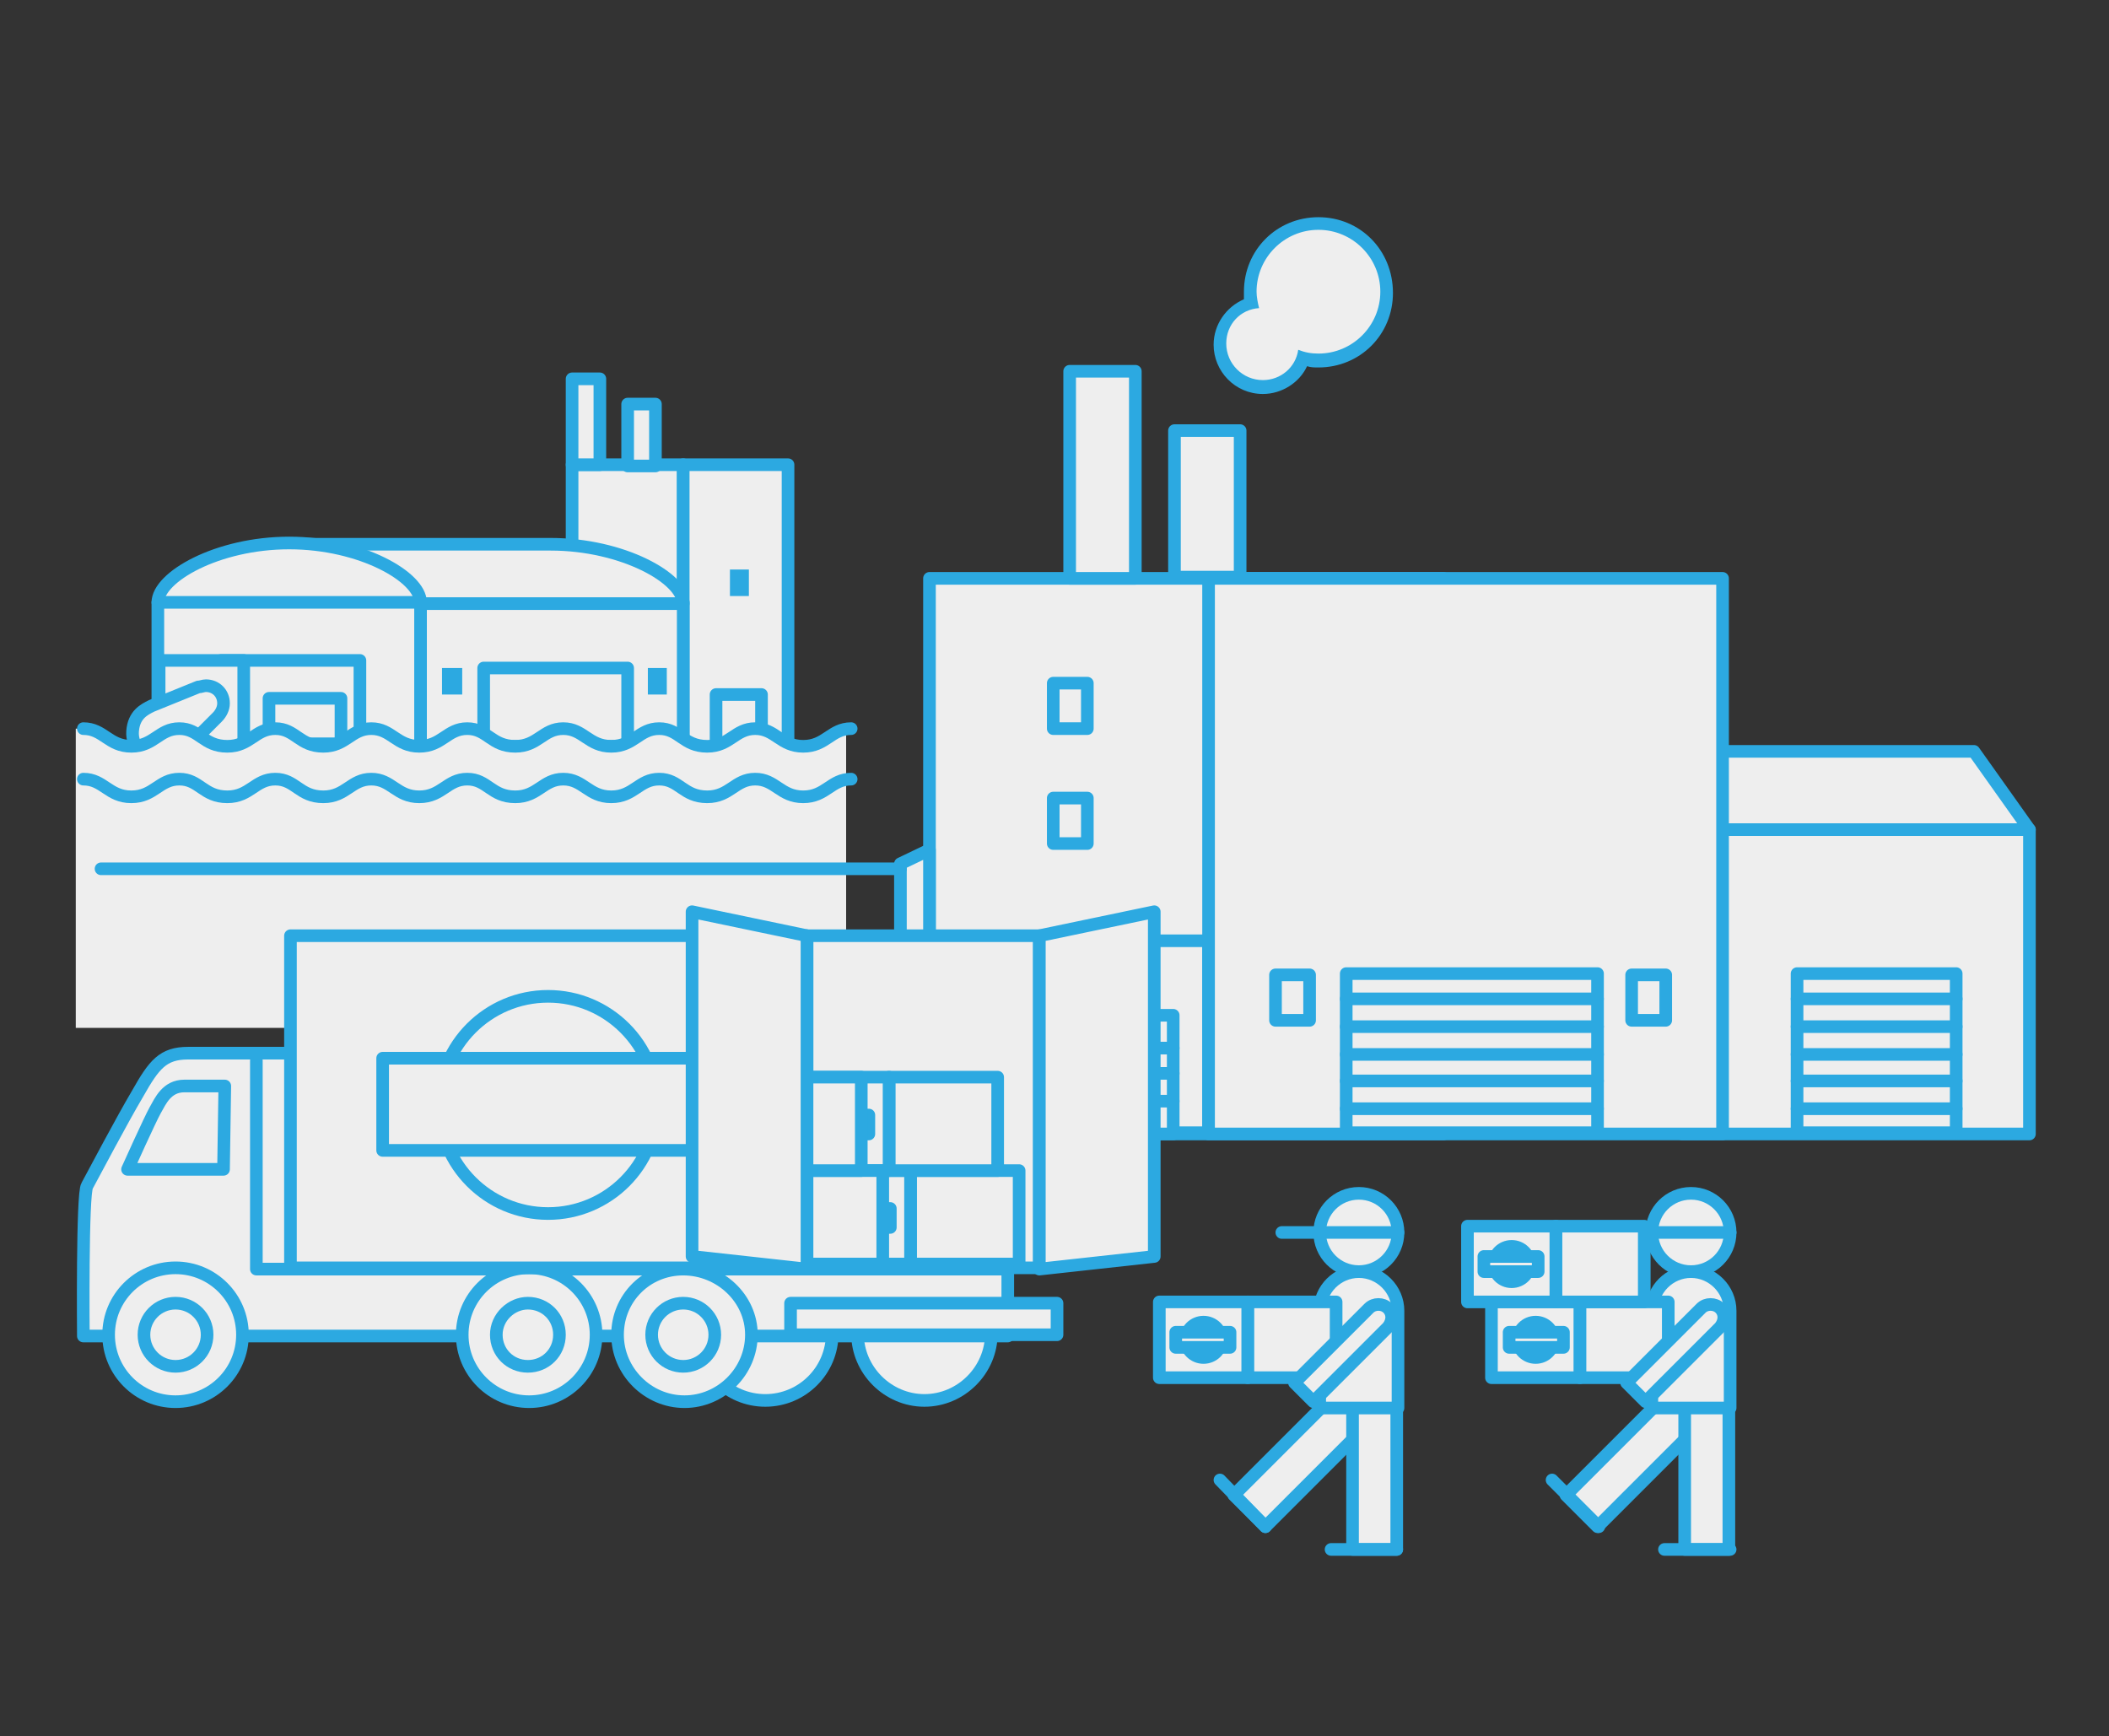 <?xml version="1.0" encoding="utf-8"?>
<!-- Generator: Adobe Illustrator 16.0.0, SVG Export Plug-In . SVG Version: 6.00 Build 0)  -->
<!DOCTYPE svg PUBLIC "-//W3C//DTD SVG 1.1//EN" "http://www.w3.org/Graphics/SVG/1.1/DTD/svg11.dtd">
<svg version="1.1" id="Layer_1" xmlns="http://www.w3.org/2000/svg" xmlns:xlink="http://www.w3.org/1999/xlink" x="0px" y="0px"
	 width="167px" height="137.5px" viewBox="0 -21.5 167 137.5" enable-background="new 0 -21.5 167 137.5" xml:space="preserve">
<rect x="0" y="-21.5" width="167" height="137.5" fill="#333333" stroke="none"/>
<g>
	<g>
		<g>
			<g>
				
					<rect x="45.3" y="15.3" fill="#EEEEEE" stroke="#2CA9E1" stroke-linecap="round" stroke-linejoin="round" stroke-miterlimit="10" width="8.8" height="23.4"/>
				
					<rect x="54.1" y="15.3" fill="#EEEEEE" stroke="#2CA9E1" stroke-linecap="round" stroke-linejoin="round" stroke-miterlimit="10" width="8.3" height="23.4"/>
				
					<rect x="33.3" y="26.2" fill="#EEEEEE" stroke="#2CA9E1" stroke-linecap="round" stroke-linejoin="round" stroke-miterlimit="10" width="20.8" height="12.5"/>
				
					<rect x="56.7" y="33.5" fill="#EEEEEE" stroke="#2CA9E1" stroke-linecap="round" stroke-linejoin="round" stroke-miterlimit="10" width="3.6" height="5.2"/>
				<g>
					<rect x="35.5" y="31.9" fill="#EEEEEE" width="0.6" height="1.1"/>
					<polygon fill="#2CA9E1" points="36.6,31.4 35,31.4 35,33.5 36.6,33.5 					"/>
				</g>
				<g>
					<rect x="51.8" y="31.9" fill="#EEEEEE" width="0.6" height="1.1"/>
					<polygon fill="#2CA9E1" points="52.8,31.4 51.3,31.4 51.3,33.5 52.8,33.5 					"/>
				</g>
				<g>
					<rect x="58.3" y="24.1" fill="#EEEEEE" width="0.6" height="1.1"/>
					<polygon fill="#2CA9E1" points="59.3,23.6 57.8,23.6 57.8,25.7 59.3,25.7 					"/>
				</g>
				<path fill="#EEEEEE" stroke="#2CA9E1" stroke-linecap="round" stroke-linejoin="round" stroke-miterlimit="10" d="M23.7,21.6
					h19.9c5.7,0,10.5,2.7,10.5,4.7h-21"/>
				<path fill="#EEEEEE" stroke="#2CA9E1" stroke-linecap="round" stroke-linejoin="round" stroke-miterlimit="10" d="M12.5,26.2
					c0-2,4.7-4.7,10.4-4.7c5.7,0,10.4,2.7,10.4,4.7"/>
				
					<rect x="12.5" y="26.2" fill="#EEEEEE" stroke="#2CA9E1" stroke-linecap="round" stroke-linejoin="round" stroke-miterlimit="10" width="20.8" height="12.5"/>
				<g>
					
						<rect x="38.3" y="31.4" fill="#EEEEEE" stroke="#2CA9E1" stroke-linecap="round" stroke-linejoin="round" stroke-miterlimit="10" width="11.4" height="7.3"/>
					
						<line fill="none" stroke="#2CA9E1" stroke-linecap="round" stroke-linejoin="round" stroke-miterlimit="10" x1="38.3" y1="37.6" x2="49.8" y2="37.6"/>
				</g>
				<g>
					
						<rect x="17.5" y="30.8" fill="#EEEEEE" stroke="#2CA9E1" stroke-linecap="round" stroke-linejoin="round" stroke-miterlimit="10" width="11" height="7.9"/>
					
						<rect x="12.6" y="30.8" fill="#EEEEEE" stroke="#2CA9E1" stroke-linecap="round" stroke-linejoin="round" stroke-miterlimit="10" width="6.7" height="7.9"/>
					<g>
						<path fill="#EEEEEE" stroke="#2CA9E1" stroke-linecap="round" stroke-linejoin="round" stroke-miterlimit="10" d="M17.7,34.2
							c0-0.8-0.6-1.4-1.4-1.4c-0.2,0-0.4,0.1-0.6,0.1l0,0L12,34.4l0,0c-0.6,0.3-1.4,0.7-1.5,2c-0.1,1.3,1,2.3,2.3,2.3
							c0.6,0,1.1-0.2,1.5-0.5l0,0l0,0c0.1-0.1,0.1-0.1,0.2-0.2l2.7-2.7l0,0C17.5,35,17.7,34.6,17.7,34.2z"/>
					</g>
					
						<rect x="21.3" y="33.8" fill="#EEEEEE" stroke="#2CA9E1" stroke-linecap="round" stroke-linejoin="round" stroke-miterlimit="10" width="5.7" height="4.9"/>
					<path fill="#EEEEEE" stroke="#2CA9E1" stroke-linecap="round" stroke-linejoin="round" stroke-miterlimit="10" d="M27,36.2"/>
					<path fill="#EEEEEE" stroke="#2CA9E1" stroke-linecap="round" stroke-linejoin="round" stroke-miterlimit="10" d="M21.3,36.2"
						/>
					
						<line fill="none" stroke="#2CA9E1" stroke-linecap="round" stroke-linejoin="round" stroke-miterlimit="10" x1="21.3" y1="37.4" x2="27" y2="37.4"/>
				</g>
			</g>
			<path fill="#EEEEEE" d="M6,36.2c1.6,0,2,1.4,3.9,1.4s2.3-1.4,3.9-1.4c1.6,0,2,1.4,3.8,1.4c1.9,0,2.3-1.4,3.8-1.4
				c1.6,0,2,1.4,3.8,1.4c1.9,0,2.3-1.4,3.8-1.4c1.6,0,2,1.4,3.8,1.4c1.9,0,2.3-1.4,3.8-1.4c1.6,0,2,1.4,3.8,1.4
				c1.9,0,2.3-1.4,3.8-1.4c1.6,0,2,1.4,3.8,1.4s2.3-1.4,3.8-1.4c1.6,0,2,1.4,3.8,1.4c1.9,0,2.3-1.4,3.8-1.4c1.6,0,1.9,1.4,3.8,1.4
				c1.9,0,2.3-1.4,3.8-1.4v23.7H6V36.2z"/>
			<path fill="none" stroke="#2CA9E1" stroke-linecap="round" stroke-linejoin="round" stroke-miterlimit="10" d="M67.4,36.2
				c-1.6,0-2,1.4-3.8,1.4c-1.8,0-2.2-1.4-3.8-1.4c-1.6,0-2,1.4-3.8,1.4c-1.9,0-2.2-1.4-3.8-1.4c-1.6,0-2,1.4-3.8,1.4
				c-1.8,0-2.2-1.4-3.8-1.4s-2,1.4-3.8,1.4c-1.9,0-2.2-1.4-3.8-1.4s-2,1.4-3.8,1.4c-1.8,0-2.2-1.4-3.8-1.4s-2,1.4-3.8,1.4
				c-1.9,0-2.2-1.4-3.8-1.4c-1.6,0-2,1.4-3.8,1.4c-1.9,0-2.2-1.4-3.8-1.4c-1.6,0-2,1.4-3.8,1.4c-1.8,0-2.2-1.4-3.8-1.4"/>
			<path fill="none" stroke="#2CA9E1" stroke-linecap="round" stroke-linejoin="round" stroke-miterlimit="10" d="M67.4,40.2
				c-1.6,0-2,1.4-3.8,1.4c-1.8,0-2.2-1.4-3.8-1.4c-1.6,0-2,1.4-3.8,1.4c-1.9,0-2.2-1.4-3.8-1.4c-1.6,0-2,1.4-3.8,1.4
				c-1.8,0-2.2-1.4-3.8-1.4s-2,1.4-3.8,1.4c-1.9,0-2.2-1.4-3.8-1.4s-2,1.4-3.8,1.4c-1.8,0-2.2-1.4-3.8-1.4s-2,1.4-3.8,1.4
				c-1.9,0-2.2-1.4-3.8-1.4c-1.6,0-2,1.4-3.8,1.4c-1.9,0-2.2-1.4-3.8-1.4c-1.6,0-2,1.4-3.8,1.4c-1.8,0-2.2-1.4-3.8-1.4"/>
		</g>
		
			<rect x="49.7" y="10.5" fill="#EEEEEE" stroke="#2CA9E1" stroke-linecap="round" stroke-linejoin="round" stroke-miterlimit="10" width="2.2" height="4.9"/>
		
			<rect x="45.3" y="8.5" fill="#EEEEEE" stroke="#2CA9E1" stroke-linecap="round" stroke-linejoin="round" stroke-miterlimit="10" width="2.2" height="6.8"/>
	</g>
	<g>
		<polygon fill="#EEEEEE" stroke="#2CA9E1" stroke-linecap="round" stroke-linejoin="round" stroke-miterlimit="10" points="
			156.3,38 133.2,38 133.2,44.2 160.7,44.2 		"/>
		
			<rect x="133.2" y="44.2" fill="#EEEEEE" stroke="#2CA9E1" stroke-linecap="round" stroke-linejoin="round" stroke-miterlimit="10" width="27.5" height="24.1"/>
		
			<rect x="73.6" y="24.3" fill="#EEEEEE" stroke="#2CA9E1" stroke-linecap="round" stroke-linejoin="round" stroke-miterlimit="10" width="40.7" height="44"/>
		<g>
			<polyline fill="#EEEEEE" stroke="#2CA9E1" stroke-linecap="round" stroke-linejoin="round" stroke-miterlimit="10" points="
				71.3,53 71.3,46.9 73.6,45.8 73.6,53 			"/>
			
				<rect x="74.6" y="53" fill="#EEEEEE" stroke="#2CA9E1" stroke-linecap="round" stroke-linejoin="round" stroke-miterlimit="10" width="21.1" height="15.2"/>
			
				<rect x="65.2" y="53" fill="#EEEEEE" stroke="#2CA9E1" stroke-linecap="round" stroke-linejoin="round" stroke-miterlimit="10" width="12.9" height="15.2"/>
			<g>
				<path fill="#EEEEEE" stroke="#2CA9E1" stroke-linecap="round" stroke-linejoin="round" stroke-miterlimit="10" d="M75.1,59.5
					c0-1.5-1.2-2.7-2.7-2.7c-0.4,0-0.8,0.1-1.2,0.3l0,0L64.1,60l0,0c-1.2,0.5-2.8,1.4-2.9,3.8c-0.2,2.4,2,4.5,4.4,4.5
					c1.1,0,2.1-0.4,2.8-1l0,0l0,0c0.1-0.1,0.3-0.3,0.4-0.4l5.3-5.2l0,0C74.7,61.1,75.1,60.4,75.1,59.5z"/>
				<g>
					<path fill="#EEEEEE" d="M72.4,60c-0.3,0-0.5-0.2-0.5-0.5s0.2-0.5,0.5-0.5c0.3,0,0.5,0.2,0.5,0.5S72.7,60,72.4,60z"/>
					<path fill="#2CA9E1" d="M72.4,58.6c-0.5,0-1,0.4-1,1c0,0.6,0.4,1,1,1c0.5,0,1-0.4,1-1C73.4,59,73,58.6,72.4,58.6L72.4,58.6z"/>
				</g>
				<g>
					<path fill="#EEEEEE" d="M65.6,65.9c-1.1,0-2-0.9-2-2c0-1.1,0.9-2,2-2s2,0.9,2,2C67.6,65,66.7,65.9,65.6,65.9z"/>
					<path fill="#2CA9E1" d="M65.6,62.3c0.9,0,1.5,0.7,1.5,1.5c0,0.9-0.7,1.5-1.5,1.5c-0.9,0-1.5-0.7-1.5-1.5
						C64,63,64.7,62.3,65.6,62.3 M65.6,61.3c-1.4,0-2.5,1.1-2.5,2.5c0,1.4,1.1,2.5,2.5,2.5s2.5-1.1,2.5-2.5
						C68.1,62.5,67,61.3,65.6,61.3L65.6,61.3z"/>
				</g>
			</g>
			
				<rect x="82" y="58.9" fill="#EEEEEE" stroke="#2CA9E1" stroke-linecap="round" stroke-linejoin="round" stroke-miterlimit="10" width="10.9" height="9.4"/>
			
				<line fill="none" stroke="#2CA9E1" stroke-linecap="round" stroke-linejoin="round" stroke-miterlimit="10" x1="82" y1="61.5" x2="92.9" y2="61.5"/>
			
				<line fill="none" stroke="#2CA9E1" stroke-linecap="round" stroke-linejoin="round" stroke-miterlimit="10" x1="82" y1="63.5" x2="92.9" y2="63.5"/>
			
				<line fill="none" stroke="#2CA9E1" stroke-linecap="round" stroke-linejoin="round" stroke-miterlimit="10" x1="82" y1="65.7" x2="92.9" y2="65.7"/>
		</g>
		
			<rect x="95.7" y="24.3" fill="#EEEEEE" stroke="#2CA9E1" stroke-linecap="round" stroke-linejoin="round" stroke-miterlimit="10" width="40.7" height="44"/>
		
			<rect x="101" y="55.7" fill="#EEEEEE" stroke="#2CA9E1" stroke-linecap="round" stroke-linejoin="round" stroke-miterlimit="10" width="2.7" height="3.6"/>
		
			<rect x="129.2" y="55.7" fill="#EEEEEE" stroke="#2CA9E1" stroke-linecap="round" stroke-linejoin="round" stroke-miterlimit="10" width="2.7" height="3.6"/>
		<g>
			
				<rect x="106.6" y="55.6" fill="#EEEEEE" stroke="#2CA9E1" stroke-linecap="round" stroke-linejoin="round" stroke-miterlimit="10" width="19.9" height="12.6"/>
			
				<line fill="none" stroke="#2CA9E1" stroke-linecap="round" stroke-linejoin="round" stroke-miterlimit="10" x1="106.6" y1="57.6" x2="126.5" y2="57.6"/>
			
				<line fill="none" stroke="#2CA9E1" stroke-linecap="round" stroke-linejoin="round" stroke-miterlimit="10" x1="106.6" y1="59.8" x2="126.5" y2="59.8"/>
			
				<line fill="none" stroke="#2CA9E1" stroke-linecap="round" stroke-linejoin="round" stroke-miterlimit="10" x1="106.6" y1="62" x2="126.5" y2="62"/>
			
				<line fill="none" stroke="#2CA9E1" stroke-linecap="round" stroke-linejoin="round" stroke-miterlimit="10" x1="106.6" y1="64.1" x2="126.5" y2="64.1"/>
			
				<line fill="none" stroke="#2CA9E1" stroke-linecap="round" stroke-linejoin="round" stroke-miterlimit="10" x1="106.6" y1="66.3" x2="126.5" y2="66.3"/>
		</g>
		<g>
			
				<rect x="142.3" y="55.6" fill="#EEEEEE" stroke="#2CA9E1" stroke-linecap="round" stroke-linejoin="round" stroke-miterlimit="10" width="12.6" height="12.6"/>
			
				<line fill="none" stroke="#2CA9E1" stroke-linecap="round" stroke-linejoin="round" stroke-miterlimit="10" x1="142.3" y1="57.6" x2="154.9" y2="57.6"/>
			
				<line fill="none" stroke="#2CA9E1" stroke-linecap="round" stroke-linejoin="round" stroke-miterlimit="10" x1="142.3" y1="59.8" x2="154.9" y2="59.8"/>
			
				<line fill="none" stroke="#2CA9E1" stroke-linecap="round" stroke-linejoin="round" stroke-miterlimit="10" x1="142.3" y1="62" x2="154.9" y2="62"/>
			
				<line fill="none" stroke="#2CA9E1" stroke-linecap="round" stroke-linejoin="round" stroke-miterlimit="10" x1="142.3" y1="64.1" x2="154.9" y2="64.1"/>
			
				<line fill="none" stroke="#2CA9E1" stroke-linecap="round" stroke-linejoin="round" stroke-miterlimit="10" x1="142.3" y1="66.3" x2="154.9" y2="66.3"/>
		</g>
		
			<rect x="93" y="12.6" fill="#EEEEEE" stroke="#2CA9E1" stroke-linecap="round" stroke-linejoin="round" stroke-miterlimit="10" width="5.2" height="11.6"/>
		
			<rect x="84.7" y="7.9" fill="#EEEEEE" stroke="#2CA9E1" stroke-linecap="round" stroke-linejoin="round" stroke-miterlimit="10" width="5.2" height="16.4"/>
		
			<rect x="83.4" y="41.7" fill="#EEEEEE" stroke="#2CA9E1" stroke-linecap="round" stroke-linejoin="round" stroke-miterlimit="10" width="2.7" height="3.6"/>
		
			<rect x="83.4" y="32.6" fill="#EEEEEE" stroke="#2CA9E1" stroke-linecap="round" stroke-linejoin="round" stroke-miterlimit="10" width="2.7" height="3.6"/>
		<g>
			<path fill="#EEEEEE" d="M100,9.1c-1.9,0-3.4-1.5-3.4-3.4c0-1.5,1-2.8,2.5-3.2C99,2.2,99,1.9,99,1.6c0-3,2.4-5.4,5.4-5.4
				s5.4,2.4,5.4,5.4S107.4,7,104.4,7c-0.4,0-0.8-0.1-1.2-0.2C102.8,8.2,101.5,9.1,100,9.1z"/>
			<path fill="#2CA9E1" d="M104.4-3.3c2.7,0,4.9,2.2,4.9,4.9c0,2.7-2.2,4.9-4.9,4.9c-0.6,0-1.1-0.1-1.6-0.3
				c-0.2,1.4-1.4,2.4-2.8,2.4c-1.6,0-2.9-1.3-2.9-2.9c0-1.5,1.1-2.7,2.6-2.8c-0.1-0.4-0.2-0.9-0.2-1.3C99.5-1.1,101.7-3.3,104.4-3.3
				 M104.4-4.3c-3.3,0-5.9,2.6-5.9,5.9c0,0.2,0,0.4,0,0.6c-1.4,0.6-2.4,2-2.4,3.6c0,2.1,1.7,3.9,3.9,3.9c1.5,0,2.9-0.9,3.5-2.2
				c0.3,0.1,0.6,0.1,0.9,0.1c3.3,0,5.9-2.6,5.9-5.9C110.3-1.7,107.7-4.3,104.4-4.3L104.4-4.3z"/>
		</g>
	</g>
	<g>
		<g>
			<g>
				
					<rect x="63.9" y="52.6" fill="#EEEEEE" stroke="#2CA9E1" stroke-linecap="round" stroke-linejoin="round" stroke-miterlimit="10" width="18.4" height="26.3"/>
				<g>
					
						<rect x="72.1" y="71.2" fill="#EEEEEE" stroke="#2CA9E1" stroke-linecap="round" stroke-linejoin="round" stroke-miterlimit="10" width="8.6" height="7.4"/>
					
						<rect x="63.5" y="71.2" fill="#EEEEEE" stroke="#2CA9E1" stroke-linecap="round" stroke-linejoin="round" stroke-miterlimit="10" width="8.6" height="7.4"/>
					<g>
						
							<circle fill="#EEEEEE" stroke="#2CA9E1" stroke-linecap="round" stroke-linejoin="round" stroke-miterlimit="10" cx="67.8" cy="74.9" r="1.7"/>
						
							<rect x="65.2" y="74.2" fill="#EEEEEE" stroke="#2CA9E1" stroke-linecap="round" stroke-linejoin="round" stroke-miterlimit="10" width="5.3" height="1.5"/>
					</g>
				</g>
				<g>
					
						<rect x="70.4" y="63.8" fill="#EEEEEE" stroke="#2CA9E1" stroke-linecap="round" stroke-linejoin="round" stroke-miterlimit="10" width="8.6" height="7.4"/>
					
						<rect x="61.8" y="63.8" fill="#EEEEEE" stroke="#2CA9E1" stroke-linecap="round" stroke-linejoin="round" stroke-miterlimit="10" width="8.6" height="7.4"/>
					<g>
						
							<circle fill="#EEEEEE" stroke="#2CA9E1" stroke-linecap="round" stroke-linejoin="round" stroke-miterlimit="10" cx="66.1" cy="67.5" r="1.7"/>
						
							<rect x="63.5" y="66.8" fill="#EEEEEE" stroke="#2CA9E1" stroke-linecap="round" stroke-linejoin="round" stroke-miterlimit="10" width="5.3" height="1.5"/>
					</g>
				</g>
				<path fill="#EEEEEE" stroke="#2CA9E1" stroke-linecap="round" stroke-linejoin="round" stroke-miterlimit="10" d="M67.9,84.1
					c0,2.9,2.4,5.3,5.3,5.3c2.9,0,5.3-2.4,5.3-5.3c0-2.9-2.4-5.3-5.3-5.3C70.2,78.9,67.9,81.2,67.9,84.1z"/>
				
					<circle fill="#EEEEEE" stroke="#2CA9E1" stroke-linecap="round" stroke-linejoin="round" stroke-miterlimit="10" cx="60.6" cy="84.1" r="5.3"/>
				<path fill="#EEEEEE" stroke="#2CA9E1" stroke-linecap="round" stroke-linejoin="round" stroke-miterlimit="10" d="M6.9,72.4
					c0.6-1.1,2.7-5.1,4-7.3c1.3-2.3,2-3.2,4-3.2s8.2,0,8.2,0V79h56.7v5.3H23.2H12.4H6.6C6.6,84.2,6.5,73,6.9,72.4z"/>
				
					<rect x="62.6" y="81.7" fill="#EEEEEE" stroke="#2CA9E1" stroke-linecap="round" stroke-linejoin="round" stroke-miterlimit="10" width="21.1" height="2.5"/>
				<g>
					
						<circle fill="#EEEEEE" stroke="#2CA9E1" stroke-linecap="round" stroke-linejoin="round" stroke-miterlimit="10" cx="13.9" cy="84.2" r="5.3"/>
					
						<circle fill="#EEEEEE" stroke="#2CA9E1" stroke-linecap="round" stroke-linejoin="round" stroke-miterlimit="10" cx="13.9" cy="84.2" r="2.5"/>
				</g>
				<g>
					<path fill="#EEEEEE" stroke="#2CA9E1" stroke-linecap="round" stroke-linejoin="round" stroke-miterlimit="10" d="M48.9,84.2
						c0,2.9,2.4,5.3,5.3,5.3c2.9,0,5.3-2.4,5.3-5.3c0-2.9-2.5-5.2-5.4-5.2S48.9,81.3,48.9,84.2z"/>
					
						<circle fill="#EEEEEE" stroke="#2CA9E1" stroke-linecap="round" stroke-linejoin="round" stroke-miterlimit="10" cx="54.1" cy="84.2" r="2.5"/>
				</g>
				<g>
					
						<circle fill="#EEEEEE" stroke="#2CA9E1" stroke-linecap="round" stroke-linejoin="round" stroke-miterlimit="10" cx="41.9" cy="84.2" r="5.3"/>
					<path fill="#EEEEEE" stroke="#2CA9E1" stroke-linecap="round" stroke-linejoin="round" stroke-miterlimit="10" d="M39.3,84.2
						c0,1.4,1.1,2.5,2.5,2.5c1.4,0,2.5-1.1,2.5-2.5c0-1.4-1.1-2.5-2.5-2.5C40.5,81.7,39.3,82.8,39.3,84.2z"/>
				</g>
				<polyline fill="none" stroke="#2CA9E1" stroke-linecap="round" stroke-linejoin="round" stroke-miterlimit="10" points="
					20.3,62.5 20.3,79 23.6,79 				"/>
				<path fill="#EEEEEE" stroke="#2CA9E1" stroke-linecap="round" stroke-linejoin="round" stroke-miterlimit="10" d="M17.7,71.1
					h-7.6c0,0,1.8-4,2.2-4.7c0.4-0.7,0.9-1.9,2.3-1.9c1.3,0,3.2,0,3.2,0L17.7,71.1L17.7,71.1z"/>
				<g>
					
						<rect x="61.3" y="71.2" fill="#EEEEEE" stroke="#2CA9E1" stroke-linecap="round" stroke-linejoin="round" stroke-miterlimit="10" width="8.6" height="7.4"/>
					
						<rect x="52.7" y="71.2" fill="#EEEEEE" stroke="#2CA9E1" stroke-linecap="round" stroke-linejoin="round" stroke-miterlimit="10" width="8.6" height="7.4"/>
					<g>
						
							<circle fill="#EEEEEE" stroke="#2CA9E1" stroke-linecap="round" stroke-linejoin="round" stroke-miterlimit="10" cx="57" cy="74.9" r="1.7"/>
						
							<rect x="54.3" y="74.2" fill="#EEEEEE" stroke="#2CA9E1" stroke-linecap="round" stroke-linejoin="round" stroke-miterlimit="10" width="5.3" height="1.5"/>
					</g>
				</g>
				<g>
					
						<rect x="59.6" y="63.8" fill="#EEEEEE" stroke="#2CA9E1" stroke-linecap="round" stroke-linejoin="round" stroke-miterlimit="10" width="8.6" height="7.4"/>
					
						<rect x="51" y="63.8" fill="#EEEEEE" stroke="#2CA9E1" stroke-linecap="round" stroke-linejoin="round" stroke-miterlimit="10" width="8.6" height="7.4"/>
					<g>
						
							<circle fill="#EEEEEE" stroke="#2CA9E1" stroke-linecap="round" stroke-linejoin="round" stroke-miterlimit="10" cx="55.3" cy="67.5" r="1.7"/>
						
							<rect x="52.7" y="66.8" fill="#EEEEEE" stroke="#2CA9E1" stroke-linecap="round" stroke-linejoin="round" stroke-miterlimit="10" width="5.3" height="1.5"/>
					</g>
				</g>
				
					<rect x="23" y="52.6" fill="#EEEEEE" stroke="#2CA9E1" stroke-linecap="round" stroke-linejoin="round" stroke-miterlimit="10" width="40.9" height="26.3"/>
			</g>
			<g>
				
					<circle fill="#EEEEEE" stroke="#2CA9E1" stroke-linecap="round" stroke-linejoin="round" stroke-miterlimit="10" cx="43.4" cy="66" r="8.6"/>
				
					<rect x="30.3" y="62.3" fill="#EEEEEE" stroke="#2CA9E1" stroke-linecap="round" stroke-linejoin="round" stroke-miterlimit="10" width="26.4" height="7.3"/>
			</g>
		</g>
		<polygon fill="#EEEEEE" stroke="#2CA9E1" stroke-linecap="round" stroke-linejoin="round" stroke-miterlimit="10" points="
			63.9,52.6 54.8,50.7 54.8,78 63.9,79 		"/>
		<polygon fill="#EEEEEE" stroke="#2CA9E1" stroke-linecap="round" stroke-linejoin="round" stroke-miterlimit="10" points="
			82.3,52.6 91.4,50.7 91.4,78 82.3,79 		"/>
	</g>
	<g>
		<g>
			<path fill="#EEEEEE" stroke="#2CA9E1" stroke-linecap="round" stroke-linejoin="round" stroke-miterlimit="10" d="M110.1,87
				c-0.7-0.7-1.8-0.7-2.5,0l-9.9,9.9l2.5,2.5l9.9-9.9C110.8,88.8,110.8,87.7,110.1,87z"/>
			
				<line fill="none" stroke="#2CA9E1" stroke-linecap="round" stroke-linejoin="round" stroke-miterlimit="10" x1="100.2" y1="99.4" x2="96.6" y2="95.7"/>
			<path fill="#EEEEEE" stroke="#2CA9E1" stroke-linecap="round" stroke-linejoin="round" stroke-miterlimit="10" d="M108.9,85.4
				c-1,0-1.8,0.8-1.8,1.8v14h3.5v-14C110.6,86.2,109.8,85.4,108.9,85.4z"/>
			
				<line fill="none" stroke="#2CA9E1" stroke-linecap="round" stroke-linejoin="round" stroke-miterlimit="10" x1="110.6" y1="101.2" x2="105.4" y2="101.2"/>
			
				<circle fill="#EEEEEE" stroke="#2CA9E1" stroke-linecap="round" stroke-linejoin="round" stroke-miterlimit="10" cx="107.6" cy="76.1" r="3.1"/>
			
				<line fill="none" stroke="#2CA9E1" stroke-linecap="round" stroke-linejoin="round" stroke-miterlimit="10" x1="101.5" y1="76.1" x2="110.7" y2="76.1"/>
			<path fill="#EEEEEE" stroke="#2CA9E1" stroke-linecap="round" stroke-linejoin="round" stroke-miterlimit="10" d="M107.6,79.2
				c-1.7,0-3.1,1.4-3.1,3.1V90h6.2v-7.7C110.7,80.6,109.3,79.2,107.6,79.2z"/>
			<g>
				
					<rect x="98.8" y="81.6" fill="#EEEEEE" stroke="#2CA9E1" stroke-linecap="round" stroke-linejoin="round" stroke-miterlimit="10" width="7" height="6"/>
				
					<rect x="91.8" y="81.6" fill="#EEEEEE" stroke="#2CA9E1" stroke-linecap="round" stroke-linejoin="round" stroke-miterlimit="10" width="7" height="6"/>
				<g>
					
						<circle fill="#EEEEEE" stroke="#2CA9E1" stroke-linecap="round" stroke-linejoin="round" stroke-miterlimit="10" cx="95.3" cy="84.6" r="1.4"/>
					
						<rect x="93.1" y="84" fill="#EEEEEE" stroke="#2CA9E1" stroke-linecap="round" stroke-linejoin="round" stroke-miterlimit="10" width="4.3" height="1.2"/>
				</g>
			</g>
			<path fill="#EEEEEE" stroke="#2CA9E1" stroke-linecap="round" stroke-linejoin="round" stroke-miterlimit="10" d="M109.9,82.1
				c-0.4-0.4-1.1-0.4-1.5,0l-5.9,5.9l1.5,1.5l5.9-5.9C110.3,83.1,110.3,82.5,109.9,82.1z"/>
		</g>
		<g>
			<path fill="#EEEEEE" stroke="#2CA9E1" stroke-linecap="round" stroke-linejoin="round" stroke-miterlimit="10" d="M136.4,87
				c-0.7-0.7-1.8-0.7-2.5,0l-9.9,9.9l2.5,2.5l9.9-9.9C137.1,88.8,137.1,87.7,136.4,87z"/>
			
				<line fill="none" stroke="#2CA9E1" stroke-linecap="round" stroke-linejoin="round" stroke-miterlimit="10" x1="126.6" y1="99.4" x2="122.9" y2="95.7"/>
			<path fill="#EEEEEE" stroke="#2CA9E1" stroke-linecap="round" stroke-linejoin="round" stroke-miterlimit="10" d="M135.2,85.4
				c-1,0-1.8,0.8-1.8,1.8v14h3.5v-14C137,86.2,136.2,85.4,135.2,85.4z"/>
			
				<line fill="none" stroke="#2CA9E1" stroke-linecap="round" stroke-linejoin="round" stroke-miterlimit="10" x1="137" y1="101.2" x2="131.8" y2="101.2"/>
			
				<circle fill="#EEEEEE" stroke="#2CA9E1" stroke-linecap="round" stroke-linejoin="round" stroke-miterlimit="10" cx="133.9" cy="76.1" r="3.1"/>
			
				<line fill="none" stroke="#2CA9E1" stroke-linecap="round" stroke-linejoin="round" stroke-miterlimit="10" x1="127.8" y1="76.1" x2="137" y2="76.1"/>
			<path fill="#EEEEEE" stroke="#2CA9E1" stroke-linecap="round" stroke-linejoin="round" stroke-miterlimit="10" d="M133.9,79.2
				c-1.7,0-3.1,1.4-3.1,3.1V90h6.2v-7.7C137,80.6,135.6,79.2,133.9,79.2z"/>
			<g>
				
					<rect x="125.1" y="81.6" fill="#EEEEEE" stroke="#2CA9E1" stroke-linecap="round" stroke-linejoin="round" stroke-miterlimit="10" width="7" height="6"/>
				
					<rect x="118.1" y="81.6" fill="#EEEEEE" stroke="#2CA9E1" stroke-linecap="round" stroke-linejoin="round" stroke-miterlimit="10" width="7" height="6"/>
				<g>
					
						<circle fill="#EEEEEE" stroke="#2CA9E1" stroke-linecap="round" stroke-linejoin="round" stroke-miterlimit="10" cx="121.6" cy="84.6" r="1.4"/>
					
						<rect x="119.5" y="84" fill="#EEEEEE" stroke="#2CA9E1" stroke-linecap="round" stroke-linejoin="round" stroke-miterlimit="10" width="4.3" height="1.2"/>
				</g>
			</g>
			<g>
				
					<rect x="123.2" y="75.6" fill="#EEEEEE" stroke="#2CA9E1" stroke-linecap="round" stroke-linejoin="round" stroke-miterlimit="10" width="7" height="6"/>
				
					<rect x="116.2" y="75.6" fill="#EEEEEE" stroke="#2CA9E1" stroke-linecap="round" stroke-linejoin="round" stroke-miterlimit="10" width="7" height="6"/>
				<g>
					
						<circle fill="#EEEEEE" stroke="#2CA9E1" stroke-linecap="round" stroke-linejoin="round" stroke-miterlimit="10" cx="119.7" cy="78.6" r="1.4"/>
					
						<rect x="117.5" y="78" fill="#EEEEEE" stroke="#2CA9E1" stroke-linecap="round" stroke-linejoin="round" stroke-miterlimit="10" width="4.3" height="1.2"/>
				</g>
			</g>
			<path fill="#EEEEEE" stroke="#2CA9E1" stroke-linecap="round" stroke-linejoin="round" stroke-miterlimit="10" d="M136.2,82.1
				c-0.4-0.4-1.1-0.4-1.5,0l-5.9,5.9l1.5,1.5l5.9-5.9C136.6,83.1,136.6,82.5,136.2,82.1z"/>
		</g>
	</g>
	
		<line fill="none" stroke="#2CA9E1" stroke-linecap="round" stroke-linejoin="round" stroke-miterlimit="10" x1="71.3" y1="47.3" x2="8" y2="47.3"/>
</g>
</svg>
